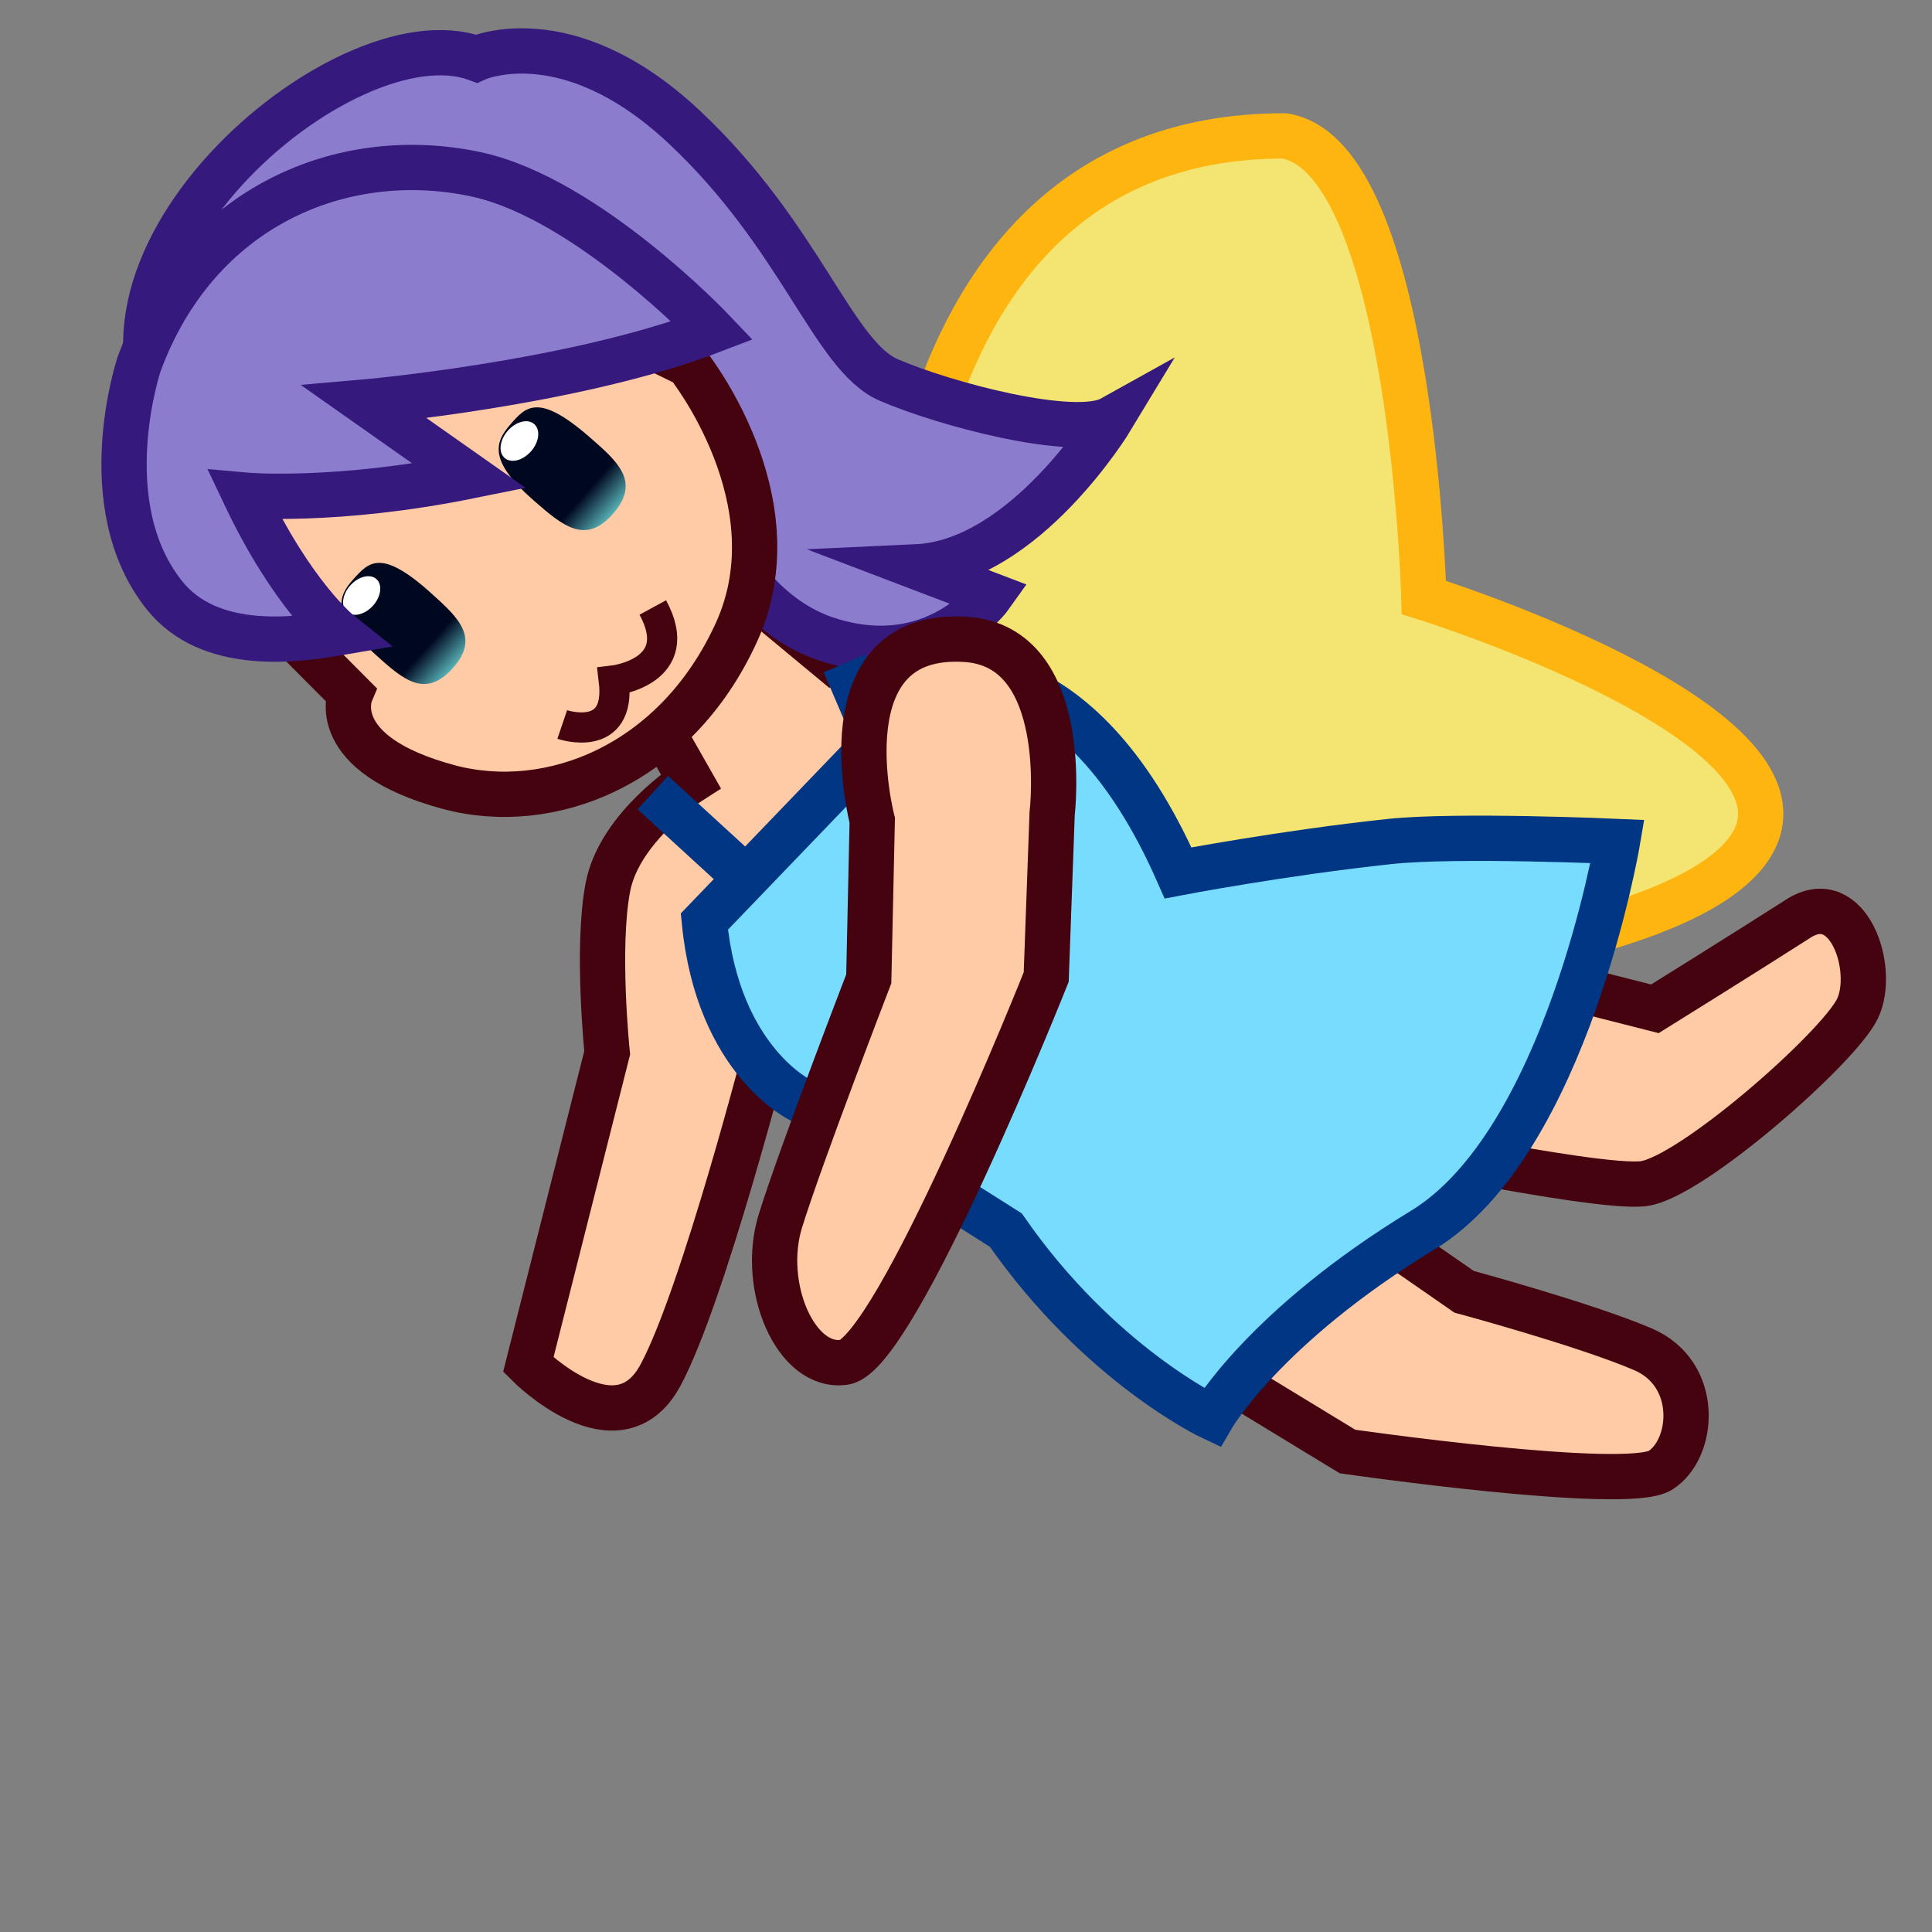 <?xml version="1.0" encoding="utf-8"?>
<!-- Generator: Adobe Illustrator 15.0.2, SVG Export Plug-In . SVG Version: 6.00 Build 0)  -->
<!DOCTYPE svg PUBLIC "-//W3C//DTD SVG 1.1//EN" "http://www.w3.org/Graphics/SVG/1.1/DTD/svg11.dtd">
<svg version="1.1" id="_x31_0_3_" xmlns="http://www.w3.org/2000/svg" xmlns:xlink="http://www.w3.org/1999/xlink" x="0px" y="0px"
	 width="64px" height="64px" viewBox="0 0 64 64" enable-background="new 0 0 64 64" xml:space="preserve">
<rect x="0" y="0" width="64" height="64" fill="#808080" stroke="none"/>
<ellipse display="none" fill="#FFC44D" cx="40.332" cy="14.294" rx="2.862" ry="3.501"/>
<path display="none" fill="#FFC44D" d="M43.414,19.472c1.1,0.091,1.892,1.146,1.771,2.356c-0.121,1.212-1.11,2.119-2.21,2.029
	c-1.099-0.091-1.891-1.145-1.771-2.356C41.326,20.29,42.314,19.382,43.414,19.472z"/>
<g display="none" opacity="0.56">
	<g display="inline">
		<g>
			<g>
				<path fill="#036EB5" d="M23.975,23.863c0.621-1.101,1.082-2.224,1.263-3.48c0.076-0.526-0.124-1.044-0.684-1.198
					c-0.464-0.127-1.123,0.157-1.198,0.684c-0.159,1.104-0.524,2.051-1.07,3.02C21.667,23.984,23.356,24.96,23.975,23.863
					L23.975,23.863z"/>
			</g>
		</g>
		<g>
			<g>
				<path fill="#036EB5" d="M10.806,5.512c0.89-0.529,1.812-0.9,2.827-1.111c1.233-0.257,0.721-2.14-0.505-1.885
					c-1.171,0.244-2.283,0.703-3.31,1.313C8.738,4.471,9.722,6.156,10.806,5.512L10.806,5.512z"/>
			</g>
		</g>
		<g>
			<g>
				<path fill="#036EB5" d="M26.869,23.554c-1.231,2.353-1.43,5.052-1.714,7.648c-0.137,1.252,1.816,1.25,1.951,0.014
					c0.246-2.243,0.388-4.651,1.453-6.686C29.14,23.417,27.453,22.438,26.869,23.554L26.869,23.554z"/>
			</g>
		</g>
		<g>
			<g>
				<path fill="#036EB5" d="M21.623,42.316c0.024,0.003,0.048,0.007,0.073,0.01c-0.228-0.229-0.457-0.459-0.685-0.688
					c0.003,0.024,0.007,0.049,0.01,0.074c0.075,0.527,0.728,0.814,1.195,0.689c0.561-0.15,0.765-0.669,0.69-1.195
					c-0.004-0.024-0.007-0.049-0.011-0.073c-0.042-0.298-0.385-0.646-0.685-0.688c-0.024-0.003-0.049-0.007-0.073-0.011
					c-0.526-0.075-1.044,0.124-1.198,0.684C20.812,41.582,21.096,42.24,21.623,42.316L21.623,42.316z"/>
			</g>
		</g>
		<g>
			<g>
				<path fill="#036EB5" d="M19.939,41.785c-0.284,1.006,0.001,1.983,0.871,2.588c0.708,0.491,1.635,0.637,2.479,0.646
					c1.26,0.013,1.27-1.938,0.014-1.951c-0.101-0.001-0.201-0.004-0.302-0.009c-0.048-0.003-0.358-0.039-0.281-0.026
					c-0.107-0.018-0.213-0.043-0.319-0.068c-0.044-0.011-0.356-0.116-0.27-0.079c-0.093-0.04-0.18-0.093-0.266-0.146
					c0.154,0.095-0.177-0.219-0.054-0.045c-0.056-0.104-0.063-0.107-0.021-0.014c-0.025-0.113-0.033-0.126-0.021-0.037
					c-0.012-0.123,0.007-0.188,0.051-0.343C22.164,41.087,20.281,40.576,19.939,41.785L19.939,41.785z"/>
			</g>
		</g>
		<g>
			<g>
				<path fill="#036EB5" d="M25.99,43.646c0.428-0.435,0.824-0.898,1.25-1.334c0.879-0.898-0.505-2.273-1.387-1.373
					c-0.426,0.437-0.823,0.899-1.25,1.334C23.722,43.169,25.105,44.544,25.99,43.646L25.99,43.646z"/>
			</g>
		</g>
		<g>
			<g>
				<path fill="#036EB5" d="M25.407,43.646c1.258-1.507,2.37-3.118,3.413-4.78c0.67-1.067-1.022-2.039-1.689-0.975
					c-0.954,1.521-1.958,3.003-3.11,4.382C23.22,43.23,24.598,44.613,25.407,43.646L25.407,43.646z"/>
			</g>
		</g>
		<g>
			<g>
				<path fill="#036EB5" d="M29.623,24.483c2.126,0.675,2.621,3.544,2.449,5.469c-0.112,1.256,1.841,1.256,1.951,0.014
					c0.257-2.882-0.884-6.413-3.885-7.365C28.935,22.219,28.428,24.104,29.623,24.483L29.623,24.483z"/>
			</g>
		</g>
		<g>
			<g>
				<path fill="#036EB5" d="M16.422,42.29c0.123,1.464,0.758,3.048,2.367,3.36c0.522,0.101,1.05-0.143,1.198-0.684
					c0.133-0.483-0.162-1.098-0.684-1.199c-0.689-0.133-0.876-0.815-0.93-1.464c-0.044-0.529-0.401-0.979-0.969-0.982
					C16.91,41.318,16.378,41.76,16.422,42.29L16.422,42.29z"/>
			</g>
		</g>
		<g>
			<g>
				<path fill="#036EB5" d="M29.872,21.786c0.188,0.339,0.25,0.712,0.315,1.092c0.09,0.525,0.717,0.818,1.195,0.69
					c0.549-0.147,0.779-0.671,0.69-1.195c-0.096-0.558-0.24-1.077-0.518-1.575C30.943,19.699,29.26,20.686,29.872,21.786
					L29.872,21.786z"/>
			</g>
		</g>
		<g>
			<g>
				<path fill="#036EB5" d="M29.705,21.703c0.09,0.105,0.112,0.135,0.066,0.091c0.29,1.226,2.173,0.717,1.885-0.505
					c-0.05-0.21-0.137-0.404-0.268-0.575c-0.323-0.421-0.833-0.642-1.335-0.347C29.637,20.611,29.381,21.28,29.705,21.703
					L29.705,21.703z"/>
			</g>
		</g>
		<g>
			<g>
				<path fill="#036EB5" d="M19.976,26.97c0.47,0.228,0.75,0.66,0.878,1.158c0.315,1.218,2.199,0.712,1.885-0.505
					c-0.248-0.957-0.88-1.902-1.788-2.342C19.825,24.734,18.842,26.42,19.976,26.97L19.976,26.97z"/>
			</g>
		</g>
		<g>
			<g>
				<path fill="#036EB5" d="M46.118,31.082c1.062,0.543,2.17,0.98,3.337,1.235c1.228,0.268,1.745-1.614,0.516-1.882
					c-1.01-0.22-1.958-0.572-2.878-1.042C45.977,28.821,44.995,30.508,46.118,31.082L46.118,31.082z"/>
			</g>
		</g>
		<g>
			<g>
				<path fill="#036EB5" d="M46.319,31.182c1.865,0.572,3.753,0.341,5.646,0.052c1.242-0.19,0.724-2.072-0.506-1.885
					c-1.554,0.238-3.097,0.419-4.625-0.049C45.628,28.93,45.12,30.814,46.319,31.182L46.319,31.182z"/>
			</g>
		</g>
		<g>
			<g>
				<path fill="#036EB5" d="M45.148,43.463c2.538-2.641,4.286-5.867,6.493-8.767c0.761-0.999-0.938-1.962-1.689-0.975
					c-2.105,2.766-3.77,5.85-6.19,8.368C42.892,42.996,44.274,44.372,45.148,43.463L45.148,43.463z"/>
			</g>
		</g>
		<g>
			<g>
				<path fill="#036EB5" d="M35.354,44.212c1.308,3.717,6.442,5.551,9.993,6.127c1.231,0.199,1.756-1.682,0.516-1.883
					c-2.729-0.442-7.595-1.822-8.624-4.75C36.824,42.527,34.937,43.023,35.354,44.212L35.354,44.212z"/>
			</g>
		</g>
		<g>
			<g>
				<path fill="#036EB5" d="M41.943,41.068c1.144,1.223,2.39,2.345,3.866,3.151c1.103,0.603,2.081-1.085,0.975-1.689
					c-1.338-0.731-2.433-1.741-3.468-2.849C42.457,38.763,41.085,40.15,41.943,41.068L41.943,41.068z"/>
			</g>
		</g>
		<g>
			<g>
				<path fill="#036EB5" d="M44.276,43.236c0.848,0.678,1.691,1.358,2.5,2.082c0.934,0.835,2.313-0.545,1.373-1.387
					c-0.81-0.724-1.652-1.405-2.5-2.082c-0.415-0.331-0.977-0.401-1.38,0.007C43.926,42.205,43.86,42.904,44.276,43.236
					L44.276,43.236z"/>
			</g>
		</g>
		<g>
			<g>
				<path fill="#036EB5" d="M45.206,39.769c3.578-0.063,7.089-0.854,10.667-0.918c1.258-0.022,1.271-1.974,0.014-1.951
					c-3.578,0.063-7.088,0.855-10.667,0.918C43.962,37.839,43.948,39.79,45.206,39.769L45.206,39.769z"/>
			</g>
		</g>
		<g>
			<g>
				<path fill="#036EB5" d="M50.633,32.984c1.484-0.205,3.197-0.002,4.427,0.902c1.013,0.746,1.978-0.952,0.975-1.689
					c-1.654-1.218-3.938-1.369-5.907-1.098C48.884,31.271,49.403,33.153,50.633,32.984L50.633,32.984z"/>
			</g>
		</g>
		<g>
			<g>
				<path fill="#036EB5" d="M20.868,60.864c-3.636-2.756-6.01-7.841-4.875-12.392c1.837-7.367,10.121-4.909,13.183-0.153
					c3.267,5.073-2.206,11.373-7.426,11.49c-5.724,0.128-6.085-6.746-4.436-10.561c0.903-2.089,2.583-3.763,4.757-4.448
					c3.364-1.062,5.89,2.599,6.849,5.207c1.984,5.398-2.338,12.053-8.413,9.436c-3.945-1.699-4.908-9.092-4.275-12.675
					c1.101-6.23,8.229-5.545,11.879-2.366c0.943,0.821,2.324-0.558,1.372-1.387c-4.392-3.825-12.79-4.713-14.854,2.293
					c-1.552,5.266,0.359,15.754,7.133,16.561c7.835,0.932,11.067-6.859,8.688-13.333c-2.298-6.251-10.051-7.776-13.817-1.971
					c-3.309,5.1-3.329,12.698,3.29,14.927c5.897,1.984,13.13-4.951,12.06-10.868c-1.115-6.163-9.242-12.257-14.875-7.13
					c-5.408,4.923-3.688,14.151,1.909,18.395c0.292,0.222,0.585,0.443,0.877,0.665C20.894,63.313,21.857,61.614,20.868,60.864
					L20.868,60.864z"/>
			</g>
		</g>
		<g>
			<g>
				<path fill="#036EB5" d="M21.314,29.943c0.842,0.655,1.785,0.864,2.786,0.421c0.914-0.404,1.554-1.25,1.841-2.191
					c0.369-1.207-1.516-1.715-1.882-0.515c-0.145,0.474-0.798,1.345-1.373,0.897c-0.418-0.326-0.973-0.405-1.379,0.007
					C20.966,28.909,20.893,29.616,21.314,29.943L21.314,29.943z"/>
			</g>
		</g>
		<g>
			<g>
				<path fill="#036EB5" d="M26.941,25.674c0.249-1.104,0.207-2.211,0.201-3.333c-0.006-1.259-1.958-1.271-1.951-0.014
					c0.005,0.945,0.078,1.904-0.132,2.833C24.783,26.385,26.664,26.901,26.941,25.674L26.941,25.674z"/>
			</g>
		</g>
		<g>
			<g>
				<path fill="#036EB5" d="M38.478,47.349c1.018-0.813,2.099-1.54,3.184-2.257c1.044-0.69,0.064-2.379-0.988-1.684
					c-1.228,0.812-2.432,1.649-3.582,2.567c-0.416,0.332-0.338,1.04,0.007,1.38C37.509,47.761,38.063,47.68,38.478,47.349
					L38.478,47.349z"/>
			</g>
		</g>
		<g>
			<g>
				<path fill="#036EB5" d="M46.026,40.937c3.242-3.373,6.051-7.112,9.084-10.667c0.811-0.95-0.567-2.332-1.387-1.372
					c-3.033,3.554-5.842,7.294-9.084,10.666C43.77,40.47,45.152,41.846,46.026,40.937L46.026,40.937z"/>
			</g>
		</g>
		<g>
			<g>
				<path fill="#036EB5" d="M46.91,31.476c1.661,0.029,3.271,0.359,4.926,0.05c1.237-0.231,0.723-2.114-0.506-1.885
					c-1.45,0.271-2.946-0.091-4.406-0.117C45.663,29.502,45.654,31.454,46.91,31.476L46.91,31.476z"/>
			</g>
		</g>
		<g>
			<g>
				<path fill="#036EB5" d="M44.492,50.774c2.233,0.646,4.359,0.647,6.594,0.001c1.206-0.35,0.704-2.235-0.506-1.885
					c-1.921,0.557-3.65,0.558-5.572,0.001C43.796,48.541,43.286,50.425,44.492,50.774L44.492,50.774z"/>
			</g>
		</g>
		<g>
			<g>
				<path fill="#036EB5" d="M49.575,47.274c1.336,0.466,3.044,0.417,4.071,1.502c0.866,0.913,2.238-0.474,1.373-1.387
					c-1.324-1.397-3.224-1.402-4.929-1.998C48.899,44.977,48.396,46.862,49.575,47.274L49.575,47.274z"/>
			</g>
		</g>
		<g>
			<g>
				<path fill="#036EB5" d="M51.326,51.143c1.505,0.164,2.519-1.416,3.102-2.572c0.564-1.119-1.121-2.101-1.689-0.975
					c-0.185,0.364-0.378,0.744-0.629,1.068c-0.12,0.154-0.309,0.362-0.432,0.448c-0.005,0.004-0.299,0.132-0.164,0.089
					c0.121-0.039-0.143-0.007-0.174-0.01c-0.529-0.058-0.979,0.478-0.982,0.969C50.354,50.732,50.798,51.085,51.326,51.143
					L51.326,51.143z"/>
			</g>
		</g>
		<g>
			<g>
				<path fill="#036EB5" d="M15.654,55.405c-2.017-1.212-1.124-4.905-0.63-6.73c0.329-1.217-1.554-1.729-1.882-0.516
					c-0.761,2.816-1.431,7.152,1.536,8.936C15.759,57.743,16.732,56.053,15.654,55.405L15.654,55.405z"/>
			</g>
		</g>
		<g>
			<g>
				<path fill="#036EB5" d="M14.589,44.825c-2.33,1.765-2.313,4.989-2.084,7.664c0.299,3.506,2.379,6.321,5.654,7.535
					c1.183,0.438,1.684-1.449,0.515-1.883c-2.397-0.888-3.579-2.754-4.137-5.163c-0.402-1.735-0.537-5.276,1.041-6.47
					C16.566,45.76,15.593,44.065,14.589,44.825L14.589,44.825z"/>
			</g>
		</g>
		<g>
			<g>
				<path fill="#036EB5" d="M28.493,23.726c0.821,0,1.641-0.009,2.353,0.453c1.058,0.686,2.028-1.007,0.976-1.689
					c-0.993-0.644-2.165-0.713-3.314-0.714C27.247,21.773,27.236,23.725,28.493,23.726L28.493,23.726z"/>
			</g>
		</g>
		<g>
			<g>
				<path fill="#036EB5" d="M25.524,28.577c0.661,5.286-0.342,10.574,1.884,15.584c0.51,1.146,2.188,0.15,1.683-0.988
					c-2.047-4.607-1.007-9.719-1.616-14.583C27.321,27.359,25.369,27.333,25.524,28.577L25.524,28.577z"/>
			</g>
		</g>
		<g>
			<g>
				<path fill="#036EB5" d="M31.358,27.577c0.061,4.978,0.826,9.979-0.132,14.916c-0.239,1.229,1.642,1.75,1.882,0.516
					c0.994-5.121,0.265-10.252,0.202-15.417C33.294,26.332,31.342,26.319,31.358,27.577L31.358,27.577z"/>
			</g>
		</g>
		<g>
			<g>
				<path fill="#036EB5" d="M30.417,44.41c-0.94-0.068-1.761-0.617-2.481-1.187c-0.391,0.513-0.782,1.025-1.174,1.538
					c0.977,0.686,2.042,1.102,3.231,1.214c1.255,0.118,1.255-1.834,0.014-1.951c-0.847-0.08-1.583-0.471-2.269-0.952
					c-0.902-0.634-2.042,0.852-1.174,1.538c1.151,0.91,2.343,1.642,3.84,1.751C31.662,46.453,31.664,44.501,30.417,44.41
					L30.417,44.41z"/>
			</g>
		</g>
		<g>
			<g>
				<path fill="#036EB5" d="M21.109,26.581c-0.009-0.032-0.019-0.063-0.027-0.096c-0.628,0.168-1.256,0.336-1.884,0.505
					c0.264,0.715,0.474,1.512,0.61,2.262c0.095,0.524,0.713,0.819,1.195,0.69c0.545-0.146,0.785-0.672,0.69-1.195
					c-0.136-0.75-0.346-1.547-0.61-2.262c-0.429-1.164-2.178-0.737-1.884,0.505c0.008,0.032,0.018,0.064,0.026,0.096
					C19.568,28.295,21.453,27.792,21.109,26.581L21.109,26.581z"/>
			</g>
		</g>
		<g>
			<g>
				<path fill="#036EB5" d="M19.326,27.39c0.586,3.148,1.644,6.14,2.815,9.113c0.456,1.156,2.346,0.664,1.885-0.506
					c-1.172-2.972-2.23-5.964-2.815-9.112C20.98,25.647,19.097,26.162,19.326,27.39L19.326,27.39z"/>
			</g>
		</g>
		<g>
			<g>
				<path fill="#036EB5" d="M22.647,37.776c0.915,0.95,2.113,1.294,3.281,1.818c0.485,0.218,1.046,0.139,1.333-0.357
					c0.246-0.425,0.129-1.114-0.357-1.332c-0.988-0.443-2.113-0.715-2.885-1.516C23.147,35.483,21.774,36.87,22.647,37.776
					L22.647,37.776z"/>
			</g>
		</g>
		<g>
			<g>
				<path fill="#036EB5" d="M19.393,28.576c-0.75,1.83-0.641,4.032-0.852,5.976c-0.301,2.764-0.354,5.514-0.016,8.274
					c0.151,1.232,2.104,1.258,1.951,0.014c-0.297-2.425-0.27-4.807-0.082-7.239c0.156-2.026,0.109-4.625,0.881-6.51
					C21.751,27.926,19.863,27.428,19.393,28.576L19.393,28.576z"/>
			</g>
		</g>
		<g>
			<g>
				<path fill="#036EB5" d="M24.239,37.93c-0.333,0.767-0.584,1.566-0.917,2.333c-0.211,0.487-0.143,1.044,0.357,1.332
					c0.421,0.243,1.121,0.132,1.333-0.357c0.333-0.767,0.584-1.566,0.917-2.333c0.211-0.487,0.143-1.044-0.357-1.332
					C25.15,37.329,24.451,37.44,24.239,37.93L24.239,37.93z"/>
			</g>
		</g>
		<g>
			<g>
				<path fill="#036EB5" d="M32.075,44.161c1.49,1.935,3.48,2.623,5.75,3.28c1.212,0.35,1.722-1.533,0.516-1.883
					c-1.691-0.488-3.454-0.92-4.583-2.386C33.002,42.191,31.308,43.164,32.075,44.161L32.075,44.161z"/>
			</g>
		</g>
		<g>
			<g>
				<path fill="#036EB5" d="M40.61,46.187c1.012-0.848,1.98-1.741,2.833-2.75c0.806-0.954-0.572-2.336-1.387-1.373
					c-0.854,1.01-1.821,1.903-2.833,2.75c-0.408,0.342-0.344,1.033,0.007,1.38C39.635,46.593,40.203,46.527,40.61,46.187
					L40.61,46.187z"/>
			</g>
		</g>
		<g>
			<g>
				<path fill="#036EB5" d="M21.429,28.595c1.142,0.818,2.513,0.033,3.405-0.764c0.607-0.542,1.896-1.977,0.936-2.774
					c-0.959-0.797-2.342,0.581-1.372,1.387c-0.042-0.053-0.083-0.106-0.125-0.16c-0.044-0.167-0.089-0.334-0.134-0.501
					c0.009,0.091,0.138-0.381,0.042-0.192c-0.053,0.103-0.121,0.199-0.188,0.293c-0.053,0.075-0.376,0.417-0.545,0.576
					c-0.214,0.2-0.455,0.354-0.716,0.485c0.113-0.057-0.322,0.06-0.133,0.042c-0.119-0.004-0.137-0.001-0.052,0.008
					c0.12,0.023-0.111-0.066-0.142-0.088c-0.433-0.31-1.086-0.069-1.333,0.357C20.787,27.756,20.997,28.285,21.429,28.595
					L21.429,28.595z"/>
			</g>
		</g>
		<g>
			<g>
				<path fill="#036EB5" d="M22.059,29.909c-0.467,1.924,0.333,4.332,1.1,6.085c0.415,0.948,1.772,0.388,1.817-0.487
					c0.097-1.891,0.342-3.744,0.799-5.583c-0.639-0.088-1.278-0.176-1.917-0.264c0.052,2.463-0.268,4.914,0.283,7.343
					c0.237,1.043,1.547,0.823,1.883,0.005c0.906-2.206-0.473-4.582-0.382-6.834c-0.639,0.082-1.278,0.164-1.918,0.246
					c0.239,1.542,0.38,3.085,0.833,4.584c0.364,1.201,2.249,0.7,1.885-0.506c-0.454-1.499-0.595-3.042-0.833-4.583
					c-0.175-1.128-1.875-0.808-1.918,0.246c-0.082,2.034,1.247,4.395,0.452,6.333c0.627,0.002,1.255,0.004,1.883,0.005
					c-0.509-2.242-0.168-4.547-0.217-6.824c-0.023-1.088-1.644-1.362-1.917-0.264c-0.496,1.999-0.763,4.027-0.868,6.084
					c0.605-0.162,1.211-0.325,1.817-0.487c-0.54-1.234-1.228-3.231-0.9-4.582C24.238,29.201,22.355,28.686,22.059,29.909
					L22.059,29.909z"/>
			</g>
		</g>
		<g>
			<g>
				<path fill="#036EB5" d="M41.747,32.696c1.755,1.37,3.671,2.491,5.516,3.731c0.813,0.547,1.844-0.535,1.329-1.339
					c-0.748-1.167-1.522-2.236-2.688-3.017c-1.047-0.702-2.015,0.992-0.975,1.689c0.869,0.583,1.424,1.45,1.979,2.316
					c0.443-0.446,0.887-0.893,1.329-1.339c-1.703-1.146-3.497-2.164-5.117-3.429C42.142,30.545,40.755,31.921,41.747,32.696
					L41.747,32.696z"/>
			</g>
		</g>
		<g>
			<g>
				<path fill="#036EB5" d="M43.099,32.835c1.021,0.073,2.038,0.183,3.062,0.224c0.895,0.035,1.251-1.069,0.693-1.669
					c-0.285-0.307-0.569-0.604-0.901-0.861c-0.42-0.325-0.972-0.406-1.38,0.007c-0.34,0.344-0.414,1.054,0.007,1.379
					c0.332,0.257,0.616,0.554,0.901,0.861c0.231-0.556,0.463-1.113,0.693-1.669c-1.022-0.041-2.04-0.151-3.062-0.224
					C41.854,30.794,41.852,32.747,43.099,32.835L43.099,32.835z"/>
			</g>
		</g>
		<g>
			<g>
				<path fill="#036EB5" d="M43.015,32.698c1.554,0.876,3.062,1.773,4.299,3.078c0.392-0.513,0.783-1.025,1.174-1.538
					c-1.896-1.358-3.958-2.406-6.228-2.972c-1.222-0.305-1.736,1.578-0.516,1.882c2.119,0.528,4,1.513,5.769,2.779
					c0.932,0.668,1.907-0.765,1.174-1.538c-1.348-1.421-3.003-2.426-4.697-3.381C42.894,30.391,41.917,32.08,43.015,32.698
					L43.015,32.698z"/>
			</g>
		</g>
		<g>
			<g>
				<path fill="#036EB5" d="M40.979,33.787c0.888,0.998,2.011,1.64,3.347,1.771c0.761,0.075,1.198-0.873,0.849-1.47
					c-0.538-0.916-1.209-1.745-1.977-2.478c-0.908-0.867-2.285,0.516-1.373,1.387c0.653,0.624,1.209,1.299,1.666,2.08
					c0.283-0.49,0.566-0.979,0.849-1.47c-0.816-0.081-1.463-0.617-1.987-1.207C41.516,31.46,40.146,32.85,40.979,33.787
					L40.979,33.787z"/>
			</g>
		</g>
		<g>
			<g>
				<path fill="#036EB5" d="M35.495,23.511c-1.686-1.279-3.266-2.764-5.404-3.202c-0.684-0.14-1.437,0.445-1.2,1.193
					c1.2,3.778,5.402,5.553,8.177,7.988c0.941,0.825,2.321-0.555,1.373-1.387c-2.411-2.115-6.633-3.854-7.666-7.106
					c-0.4,0.398-0.8,0.795-1.2,1.193c1.948,0.399,3.406,1.844,4.944,3.01C35.521,25.96,36.484,24.261,35.495,23.511L35.495,23.511z"
					/>
			</g>
		</g>
		<g>
			<g>
				<path fill="#036EB5" d="M41.832,32.464c0.775,2.928,0.103,5.889,0.109,8.862c0.003,1.283,1.821,1.239,1.951,0.014
					c0.303-2.846-1.019-5.935,0.369-8.602c-0.563,0.002-1.124,0.004-1.687,0.006c1.919,2.555,0.444,5.956,0.199,8.832
					c-0.103,1.198,1.533,1.199,1.917,0.265c0.977-2.385,0.667-5.33,2.335-7.404c-0.545-0.145-1.09-0.289-1.636-0.434
					c0.287,2.068-0.87,3.956-1.582,5.822c-0.412,1.082,1.214,1.633,1.786,0.745c1.621-2.515,3.571-4.618,6.316-5.896
					c0.749-0.349,0.567-1.636-0.236-1.783c-2.187-0.401-4.096-1.286-5.956-2.486c-1.059-0.684-2.029,1.009-0.975,1.689
					c1.993,1.287,4.071,2.249,6.415,2.679c-0.078-0.595-0.157-1.188-0.236-1.783c-3.036,1.414-5.228,3.827-7.018,6.604
					c0.596,0.248,1.19,0.496,1.786,0.745c0.882-2.314,1.936-4.307,1.584-6.844c-0.099-0.707-1.199-0.977-1.636-0.434
					c-1.967,2.446-1.689,5.476-2.831,8.262c0.64,0.089,1.278,0.177,1.917,0.265c0.281-3.294,1.745-6.887-0.467-9.834
					c-0.411-0.546-1.314-0.708-1.687,0.006c-1.617,3.108-0.281,6.274-0.631,9.564c0.65,0.005,1.301,0.009,1.951,0.014
					c-0.007-3.165,0.648-6.264-0.176-9.381C43.395,30.743,41.511,31.248,41.832,32.464L41.832,32.464z"/>
			</g>
		</g>
		<g>
			<g>
				<path fill="#036EB5" d="M39.611,33.421c0.052,3.525-0.912,7.527,1.38,10.573c0.531,0.705,1.453,0.582,1.783-0.236
					c1.521-3.777-0.036-7.647,0.314-11.547c0.113-1.256-1.84-1.256-1.951-0.014c-0.334,3.711,1.198,7.461-0.246,11.045
					c0.595-0.078,1.188-0.157,1.783-0.236c-2.039-2.707-1.066-6.427-1.112-9.571C41.544,32.176,39.593,32.164,39.611,33.421
					L39.611,33.421z"/>
			</g>
		</g>
		<g>
			<g>
				<path fill="#036EB5" d="M38.139,31.794c0.157,4.249-0.569,8.515,1.437,12.45c0.327,0.642,1.361,0.628,1.687-0.007
					c1.833-3.578,0.208-7.246-0.085-10.978c-0.098-1.247-2.05-1.267-1.951-0.014c0.254,3.235,1.928,6.93,0.347,10.017
					c0.563-0.003,1.124-0.005,1.687-0.007c-1.809-3.548-1.027-7.622-1.169-11.448C40.043,30.552,38.092,30.537,38.139,31.794
					L38.139,31.794z"/>
			</g>
		</g>
		<g>
			<g>
				<path fill="#036EB5" d="M36.661,28.986c0.257,5.206-1.338,11.563,1.997,16.091c0.512,0.694,1.481,0.598,1.783-0.236
					c1.677-4.637-1.073-9.438-1.044-14.124c0.008-1.26-1.943-1.271-1.951-0.014c-0.027,4.475,2.693,9.253,1.112,13.622
					c0.595-0.078,1.188-0.157,1.783-0.236C37.266,39.914,38.851,33.827,38.612,29C38.551,27.747,36.6,27.729,36.661,28.986
					L36.661,28.986z"/>
			</g>
		</g>
		<g>
			<g>
				<path fill="#036EB5" d="M34.946,25.524c0.652,6.83-0.979,13.752,2.212,20.137c0.375,0.749,1.605,0.565,1.783-0.236
					c0.482-2.188,0.121-4.095-0.37-6.253c-0.813-3.568-0.691-7.267-0.205-10.865c0.168-1.246-1.785-1.241-1.951-0.014
					c-0.39,2.888-0.444,5.691-0.177,8.593c0.249,2.706,1.426,5.286,0.82,8.023c0.595-0.078,1.188-0.157,1.783-0.236
					c-2.989-5.979-1.333-12.738-1.944-19.135C36.779,24.296,34.827,24.274,34.946,25.524L34.946,25.524z"/>
			</g>
		</g>
		<g>
			<g>
				<path fill="#036EB5" d="M30.314,23.027c4.583,5.778,3.054,13.666,4.494,20.476c0.226,1.066,2.019,0.854,1.918-0.246
					c-0.54-5.925-2.215-11.684-2.083-17.667c-0.65-0.004-1.301-0.009-1.951-0.014c0.385,6.307,1.372,12.453,3.199,18.509
					c0.326,1.079,1.842,0.845,1.918-0.246c0.072-1.026,0.606-3.583-0.703-4.224c-0.385-0.188-0.873-0.18-1.182,0.159
					c-1.122,1.232-0.613,3.238,0.067,4.552c0.468,0.899,1.772,0.427,1.817-0.487c0.301-6.154-2.679-11.956-1.22-18.095
					c0.29-1.224-1.592-1.739-1.883-0.515c-1.52,6.395,1.464,12.215,1.151,18.596c0.605-0.162,1.211-0.325,1.817-0.487
					c-0.402-0.679-0.527-1.39-0.376-2.135c-0.447,0.093-0.895,0.186-1.342,0.279c0.019,0.782-0.015,1.563-0.1,2.343
					c0.64-0.082,1.278-0.164,1.918-0.246c-1.776-5.888-2.759-11.851-3.133-17.99c-0.076-1.247-1.923-1.281-1.951-0.014
					c-0.132,5.999,1.542,11.727,2.083,17.667c0.64-0.082,1.278-0.164,1.918-0.246c-1.55-7.328-0.063-15.125-5.006-21.357
					C30.906,20.657,29.541,22.052,30.314,23.027L30.314,23.027z"/>
			</g>
		</g>
		<g>
			<g>
				<path fill="#036EB5" d="M34.785,45.238c0.104-1.53,0.17-3.059,0.489-4.563c-0.595,0.078-1.188,0.157-1.783,0.236
					c0.878,1.489,0.685,3.211,0.468,4.855c-0.165,1.247,1.789,1.242,1.951,0.014c0.267-2.019,0.332-4.046-0.735-5.857
					c-0.411-0.696-1.604-0.61-1.783,0.236c-0.354,1.671-0.443,3.366-0.558,5.065C32.749,46.483,34.701,46.486,34.785,45.238
					L34.785,45.238z"/>
			</g>
		</g>
		<g>
			<g>
				<path fill="#036EB5" d="M35.298,45.825c-0.201-3.009-0.812-6.011-0.023-8.984c-0.64-0.089-1.278-0.177-1.917-0.265
					c0.054,2.897-0.874,5.689-0.836,8.589c0.016,1.259,1.968,1.271,1.951,0.014c-0.038-2.897,0.89-5.688,0.836-8.589
					c-0.021-1.097-1.629-1.352-1.917-0.265c-0.836,3.157-0.259,6.289-0.045,9.486C33.431,47.061,35.382,47.08,35.298,45.825
					L35.298,45.825z"/>
			</g>
		</g>
		<g>
			<g>
				<path fill="#036EB5" d="M35.942,41.247c-0.26-0.768-0.45-1.533-0.583-2.333c-0.628,0.169-1.257,0.337-1.885,0.506
					c0.452,2.038,0.286,4.1,0,6.149c-0.171,1.23,1.709,1.758,1.883,0.516c0.335-2.408,0.532-4.775,0.002-7.171
					c-0.276-1.245-2.086-0.712-1.885,0.506c0.133,0.799,0.324,1.564,0.583,2.333C34.458,42.938,36.345,42.44,35.942,41.247
					L35.942,41.247z"/>
			</g>
		</g>
		<g>
			<g>
				<path fill="#036EB5" d="M32.423,20.024c-0.194,0-0.389,0-0.583,0c-0.951,0-1.377,1.355-0.495,1.82
					c3.497,1.842,4.879,7.16,6.313,10.483c0.497,1.151,2.176,0.153,1.684-0.988c-1.609-3.727-3.124-9.132-7.021-11.184
					c-0.165,0.607-0.33,1.213-0.495,1.82c0.194,0,0.389,0,0.583,0C33.669,21.976,33.681,20.024,32.423,20.024L32.423,20.024z"/>
			</g>
		</g>
		<g>
			<g>
				<path fill="#036EB5" d="M31.48,21.693c2.011,2.129,3.781,4.427,5.402,6.865c1.006,1.512,1.618,3.651,3.085,4.815
					c0.666,0.528,1.599,0.205,1.662-0.687c0.004-0.06,0.009-0.119,0.013-0.179c0.09-1.258-1.862-1.261-1.951-0.014
					c-0.004,0.06-0.009,0.119-0.013,0.179c0.554-0.229,1.107-0.458,1.661-0.687c-1.598-1.268-2.538-4.09-3.69-5.772
					c-1.437-2.094-3.055-4.062-4.797-5.907C31.989,19.392,30.617,20.779,31.48,21.693L31.48,21.693z"/>
			</g>
		</g>
		<g>
			<g>
				<path fill="#036EB5" d="M35.063,28.943c1.115,1.148,3.203,1.102,4.688,1.208c2.918,0.209,5.807,0.938,8.742,0.658
					c1.041-0.1,1.41-1.639,0.265-1.917c-1.316-0.319-2.363-0.143-3.678,0.165c-2.4,0.563-4.781,0.792-7.24,0.883
					c-1.055,0.04-1.401,1.738-0.265,1.917c2.853,0.449,5.691,0.896,8.585,0.952c1.176,0.022,1.245-1.536,0.265-1.917
					c-1.754-0.68-3.647-0.736-5.454-1.23c-1.418-0.388-2.565-0.977-4.057-0.688c-0.725,0.141-0.951,1.154-0.434,1.636
					c1.547,1.44,3.657,1.711,5.68,1.949c1.25,0.147,1.248-1.806,0.014-1.951c-1.462-0.172-3.193-0.334-4.32-1.385
					c-0.145,0.545-0.289,1.09-0.434,1.636c1.312-0.254,2.972,0.692,4.243,0.988c1.434,0.334,2.857,0.389,4.246,0.927
					c0.089-0.639,0.177-1.278,0.265-1.917c-2.724-0.052-5.396-0.459-8.083-0.882c-0.089,0.639-0.177,1.278-0.265,1.917
					c1.578-0.059,3.142-0.16,4.709-0.355c1.79-0.224,3.904-1.199,5.707-0.762c0.089-0.639,0.177-1.278,0.265-1.917
					c-2.556,0.244-5.054-0.285-7.583-0.583c-1.216-0.144-3.573,0.224-4.487-0.718C35.56,26.654,34.187,28.04,35.063,28.943
					L35.063,28.943z"/>
			</g>
		</g>
		<g>
			<g>
				<path fill="#036EB5" d="M27.994,44.509c2.714-1.828,4.32-4.619,5.684-7.521c0.54-1.146-0.958-1.997-1.689-0.975
					c-1.845,2.578-3.607,5.288-4.096,8.479c-0.129,0.844,0.622,1.518,1.435,1.1c1.918-0.987,2.54-3.081,3.517-4.854
					c-0.595-0.248-1.19-0.496-1.786-0.745c-0.44,1.089-3.587,5.745-1.067,6.273c1.228,0.257,1.747-1.624,0.515-1.883
					c0.301,0.718,0.477,0.843,0.526,0.374c0.054-0.186,0.115-0.367,0.186-0.547c0.172-0.473,0.406-0.928,0.624-1.381
					c0.371-0.771,0.777-1.526,1.098-2.321c0.421-1.043-1.261-1.696-1.786-0.745c-0.785,1.423-1.278,3.355-2.816,4.146
					c0.479,0.367,0.957,0.733,1.435,1.1c0.466-3.04,2.149-5.567,3.903-8.021c-0.563-0.325-1.126-0.649-1.689-0.975
					c-1.205,2.563-2.572,5.189-4.983,6.813C25.969,43.523,26.947,45.213,27.994,44.509L27.994,44.509z"/>
			</g>
		</g>
		<g>
			<g>
				<path fill="#036EB5" d="M57.166,35.019c0.535-0.224,2.951-1.486,3.409-0.857c0.733,1.005,2.426,0.03,1.684-0.988
					c-1.388-1.901-3.861-0.763-5.599-0.039C55.518,33.611,56.007,35.501,57.166,35.019L57.166,35.019z"/>
			</g>
		</g>
		<g>
			<g>
				<path fill="#036EB5" d="M58.339,36.491c-0.126,0.087-0.251,0.172-0.354,0.286c-0.294,0.324-0.379,0.791-0.147,1.18
					c0.023,0.04,0.047,0.08,0.07,0.12c0.201,0.339,0.697,0.608,1.095,0.448c1.674-0.679,2.635-2.346,3.592-3.788
					c0.696-1.05-0.997-2.019-1.689-0.975c-0.353,0.53-0.699,1.064-1.077,1.578c-0.327,0.445-0.798,1.084-1.331,1.3
					c0.365,0.149,0.729,0.299,1.095,0.448c-0.024-0.04-0.048-0.08-0.071-0.12c-0.05,0.394-0.099,0.787-0.148,1.181
					c-0.015,0.008-0.03,0.017-0.045,0.025C60.358,37.47,59.381,35.78,58.339,36.491L58.339,36.491z"/>
			</g>
		</g>
		<g>
			<g>
				<path fill="#036EB5" d="M54.993,39.643c0.647,0.074,1.305-0.007,1.927-0.2c1.197-0.373,0.697-2.259-0.506-1.885
					c-0.477,0.148-0.91,0.19-1.407,0.134c-0.529-0.061-0.979,0.479-0.982,0.969C54.021,39.234,54.465,39.582,54.993,39.643
					L54.993,39.643z"/>
			</g>
		</g>
		<g>
			<g>
				<path fill="#036EB5" d="M56.604,32.307c-0.021-0.024-0.042-0.049-0.063-0.073c-0.145,0.545-0.289,1.091-0.434,1.636
					c0.021-0.004,0.042-0.007,0.063-0.011c0.525-0.087,0.816-0.719,0.689-1.194c-0.148-0.551-0.671-0.776-1.195-0.69
					c-0.021,0.004-0.042,0.007-0.063,0.011c-0.792,0.131-0.867,1.133-0.434,1.635c0.021,0.024,0.042,0.049,0.063,0.073
					c0.348,0.402,1.029,0.349,1.38-0.007C57.006,33.286,56.95,32.709,56.604,32.307L56.604,32.307z"/>
			</g>
		</g>
	</g>
	<g display="inline">
		<g>
			<path fill="#036EB5" d="M35.129,9.754c1.752-1.42,3.782-2.334,5.963-2.872c1.253-0.309,0.733-2.24-0.518-1.932
				c-2.541,0.626-4.834,1.748-6.867,3.396C32.707,9.158,34.137,10.559,35.129,9.754L35.129,9.754z"/>
		</g>
	</g>
	<g display="inline">
		<g>
			<path fill="#036EB5" d="M41.069,6.631c0.425,0.071,0.869,0.135,1.264,0.318c0.494,0.229,1.075,0.137,1.366-0.366
				c0.254-0.44,0.129-1.136-0.366-1.366c-0.565-0.262-1.124-0.413-1.736-0.516c-0.537-0.09-1.073,0.137-1.229,0.701
				C40.235,5.888,40.531,6.541,41.069,6.631L41.069,6.631z"/>
		</g>
	</g>
	<g display="inline">
		<g>
			<path fill="#036EB5" d="M42.25,7.116c3.23,2.208,3.395,7.273,3.417,10.793c0.008,1.291,2.009,1.303,2,0.015
				C47.64,13.55,47.19,8.077,43.25,5.384C42.184,4.655,41.191,6.393,42.25,7.116L42.25,7.116z"/>
		</g>
	</g>
	<g display="inline">
		<g>
			<path fill="#036EB5" d="M44.888,12.34c1.179,2.691,1.338,5.671,1.279,8.569c-0.026,1.292,1.975,1.301,2,0.015
				c0.067-3.292-0.221-6.554-1.555-9.597C46.097,10.149,44.375,11.171,44.888,12.34L44.888,12.34z"/>
		</g>
	</g>
	<g display="inline">
		<g>
			<path fill="#036EB5" d="M48.383,20.325c-0.004-0.027-0.009-0.054-0.013-0.082c-0.085,0.321-0.17,0.642-0.255,0.962
				c0.017-0.017,0.034-0.033,0.051-0.05c-0.15,0.088-0.302,0.175-0.452,0.263c-0.085-0.001-0.047-0.001,0.112-0.002
				c1.29-0.012,1.303-2.012,0.014-2c-0.89,0.008-1.542,0.462-1.389,1.426c0.086,0.54,0.739,0.837,1.225,0.707
				C48.243,21.397,48.469,20.863,48.383,20.325L48.383,20.325z"/>
		</g>
	</g>
	<g display="inline">
		<g>
			<path fill="#036EB5" d="M47.493,21.417c1.291,0,1.303-2,0.014-2C46.216,19.417,46.204,21.417,47.493,21.417L47.493,21.417z"/>
		</g>
	</g>
	<g display="inline">
		<g>
			<path fill="#036EB5" d="M47.493,21.417c0.194,0,0.389,0,0.583,0c1.291,0,1.303-2,0.014-2c-0.194,0-0.389,0-0.583,0
				C46.216,19.417,46.204,21.417,47.493,21.417L47.493,21.417z"/>
		</g>
	</g>
	<g display="inline">
		<g>
			<path fill="#036EB5" d="M47.66,20.833c0.414,0.056,0.826,0.173,1.137,0.461c0.943,0.874,2.355-0.542,1.406-1.422
				c-0.724-0.671-1.573-0.91-2.529-1.039c-0.541-0.073-1.004,0.5-1.007,0.993C46.663,20.424,47.12,20.761,47.66,20.833L47.66,20.833
				z"/>
		</g>
	</g>
	<g display="inline">
		<g>
			<path fill="#036EB5" d="M47.41,21.833c2.938-0.337,5.317,1.59,7.84,2.783c1.158,0.547,2.168-1.18,1-1.732
				c-2.836-1.341-5.519-3.43-8.826-3.05C46.157,19.979,46.132,21.98,47.41,21.833L47.41,21.833z"/>
		</g>
	</g>
	<g display="inline">
		<g>
			<path fill="#036EB5" d="M55.047,25.127c1.023,1.047,1.867,2.234,2.07,3.715c0.175,1.275,2.104,0.742,1.932-0.518
				c-0.247-1.804-1.351-3.347-2.596-4.619C55.552,22.784,54.144,24.205,55.047,25.127L55.047,25.127z"/>
		</g>
	</g>
	<g display="inline">
		<g>
			<path fill="#036EB5" d="M56.493,27.804c-0.18,0.075-0.312,0.196-0.454,0.326c-0.95,0.873,0.474,2.278,1.422,1.407
				c0.016-0.003,0.03-0.005,0.046-0.008c0.504-0.21,0.603-0.947,0.355-1.369C57.56,27.643,56.996,27.594,56.493,27.804
				L56.493,27.804z"/>
		</g>
	</g>
	<g display="inline">
		<g>
			<path fill="#036EB5" d="M51.743,31.333c1.872-0.141,4.045-0.61,5.597-1.721c1.038-0.744,0.037-2.478-1.014-1.726
				c-1.262,0.904-3.039,1.331-4.569,1.446C50.479,29.43,50.458,31.431,51.743,31.333L51.743,31.333z"/>
		</g>
	</g>
	<g display="inline">
		<g>
			<path fill="#036EB5" d="M21.012,25.256c0.294,0.534,0.735,1.021,1.159,1.455c0.901,0.923,2.309-0.498,1.407-1.422
				c-0.31-0.317-0.626-0.655-0.841-1.045C22.116,23.114,20.39,24.126,21.012,25.256L21.012,25.256z"/>
		</g>
	</g>
	<g display="inline">
		<g>
			<path fill="#036EB5" d="M28.125,23.007c0-0.292,0-0.583,0-0.875c0-1.292-2-1.303-2-0.015c0,0.292,0,0.583,0,0.875
				C26.125,24.284,28.125,24.296,28.125,23.007L28.125,23.007z"/>
		</g>
	</g>
	<g display="inline">
		<g>
			<path fill="#036EB5" d="M46.757,31.113c2.311-1.091,4.885-1.449,7.252-2.397c1.182-0.473,0.678-2.411-0.518-1.932
				c-2.538,1.016-5.266,1.432-7.748,2.603C44.578,29.938,45.598,31.66,46.757,31.113L46.757,31.113z"/>
		</g>
	</g>
	<g display="inline">
		<g>
			<path fill="#036EB5" d="M51.259,28.5c-1.688,2.263-2.625,4.93-4,7.375c-0.632,1.124,1.1,2.126,1.732,1
				c1.375-2.445,2.311-5.112,4-7.375C53.762,28.467,52.021,27.479,51.259,28.5L51.259,28.5z"/>
		</g>
	</g>
	<g display="inline">
		<g>
			<path fill="#036EB5" d="M52.134,28.125c-0.207,0.449-0.348,0.873-0.384,1.368c-0.04,0.544,0.476,1.004,0.993,1.007
				c0.572,0.004,0.967-0.45,1.007-0.993c0.01-0.126,0.063-0.269,0.116-0.382c0.228-0.495,0.138-1.075-0.366-1.366
				C53.061,27.505,52.362,27.629,52.134,28.125L52.134,28.125z"/>
		</g>
	</g>
	<g display="inline">
		<g>
			<path fill="#036EB5" d="M30.546,43.586c0.848,0.961,2.075,1.587,3.204,2.155c1.147,0.577,2.154-1.151,1-1.732
				c-0.982-0.494-2.058-1.008-2.796-1.845C31.1,41.197,29.696,42.622,30.546,43.586L30.546,43.586z"/>
		</g>
	</g>
	<g display="inline">
		<g>
			<path fill="#036EB5" d="M34.078,34.664c-0.107-0.097-0.213-0.204-0.347-0.262c-0.459-0.196-1.124-0.173-1.366,0.366
				c-0.083,0.187-0.146,0.313-0.146,0.521c0-0.137,0.079,0.616,0.031,0.203c0.063,0.541,0.398,1.003,0.993,1.007
				c0.494,0.004,1.069-0.45,1.007-0.993c-0.018-0.157-0.044-0.313-0.065-0.469c-0.033,0.253-0.066,0.506-0.1,0.759
				c0.004-0.01,0.009-0.019,0.013-0.028c-0.455,0.122-0.911,0.244-1.366,0.366c-0.02-0.017-0.04-0.032-0.06-0.049
				C33.627,36.943,35.041,35.528,34.078,34.664L34.078,34.664z"/>
		</g>
	</g>
	<g display="inline">
		<g>
			<path fill="#036EB5" d="M28.586,23.204c0.134-0.133,0.257-0.247,0.42-0.341c1.116-0.644,0.106-2.371-1.013-1.726
				c-0.307,0.177-0.579,0.41-0.83,0.659C26.249,22.705,27.669,24.113,28.586,23.204L28.586,23.204z"/>
		</g>
	</g>
	<g display="inline">
		<g>
			<path fill="#036EB5" d="M28.007,20.625c-0.042,0-0.083,0-0.125,0c-1.292,0-1.303,2-0.015,2c0.042,0,0.083,0,0.125,0
				C29.284,22.625,29.296,20.625,28.007,20.625L28.007,20.625z"/>
		</g>
	</g>
	<g display="inline">
		<g>
			<path fill="#036EB5" d="M26.488,27.494c-0.055-0.081-0.103-0.164-0.146-0.251c0.023,0.044-0.04,0.155,0.024,0.008
				c0.215-0.5,0.147-1.07-0.366-1.366c-0.431-0.249-1.15-0.135-1.366,0.366c-0.34,0.792-0.337,1.512,0.128,2.256
				C25.445,29.596,27.174,28.59,26.488,27.494L26.488,27.494z"/>
		</g>
	</g>
	<g display="inline">
		<g>
			<path fill="#036EB5" d="M31.986,24.84c0.469,0.118,0.866,0.247,1.264,0.526c0.446,0.313,1.111,0.075,1.366-0.366
				c0.29-0.503,0.079-1.053-0.366-1.366c-0.524-0.368-1.12-0.568-1.736-0.724C31.262,22.595,30.735,24.525,31.986,24.84
				L31.986,24.84z"/>
		</g>
	</g>
	<g display="inline">
		<g>
			<path fill="#036EB5" d="M28.118,24.875c0.083,0,0.167,0,0.25,0c1.292,0,1.303-2,0.015-2c-0.083,0-0.167,0-0.25,0
				C26.841,22.875,26.829,24.875,28.118,24.875L28.118,24.875z"/>
		</g>
	</g>
	<g display="inline">
		<g>
			<path fill="#036EB5" d="M8.379,19.926c0.621,1.42,1.425,2.745,2.564,3.81c0.917,0.857,2.294-0.525,1.372-1.387
				c-1.023-0.956-1.697-2.138-2.254-3.411C9.56,17.788,7.881,18.786,8.379,19.926L8.379,19.926z"/>
		</g>
	</g>
	<g display="inline">
		<g>
			<path fill="#036EB5" d="M23.975,23.863c0.621-1.101,1.082-2.224,1.263-3.48c0.076-0.526-0.124-1.044-0.684-1.198
				c-0.464-0.127-1.123,0.157-1.198,0.684c-0.159,1.104-0.524,2.051-1.07,3.02C21.667,23.984,23.356,24.96,23.975,23.863
				L23.975,23.863z"/>
		</g>
	</g>
	<g display="inline">
		<g>
			<path fill="#036EB5" d="M9.771,22.544c0.445,1.181,0.879,2.39,1.756,3.327c0.876,0.936,2.21,1.265,3.429,1.445
				c1.23,0.183,1.756-1.698,0.515-1.882c-0.909-0.135-1.886-0.288-2.571-0.95c-0.643-0.622-0.938-1.633-1.244-2.445
				C11.216,20.874,9.328,21.367,9.771,22.544L9.771,22.544z"/>
		</g>
	</g>
	<g display="inline">
		<g>
			<path fill="#036EB5" d="M5.891,10.947c0.94-2.002,2.787-3.251,4.432-4.635c0.962-0.809-0.43-2.177-1.387-1.372
				C7.159,6.435,5.217,7.808,4.202,9.971C3.671,11.102,5.356,12.087,5.891,10.947L5.891,10.947z"/>
		</g>
	</g>
	<g display="inline">
		<g>
			<path fill="#036EB5" d="M6.558,9.947c1.353-2.686,4.108-4.94,7.074-5.545c1.234-0.252,0.722-2.135-0.505-1.885
				c-3.428,0.7-6.694,3.348-8.259,6.455C4.305,10.091,5.991,11.072,6.558,9.947L6.558,9.947z"/>
		</g>
	</g>
	<g display="inline">
		<g>
			<path fill="#036EB5" d="M21.438,12.878c0.347,2.107,2.313,3.552,2.55,5.657c0.14,1.236,2.092,1.261,1.951,0.014
				c-0.132-1.166-0.538-2.152-1.143-3.153c-0.593-0.981-1.284-1.864-1.474-3.023C23.118,11.132,21.235,11.648,21.438,12.878
				L21.438,12.878z"/>
		</g>
	</g>
	<g display="inline">
		<g>
			<path fill="#036EB5" d="M17.493,25.059c0.845,0.027,1.737-0.107,2.337-0.758c0.552-0.599,0.691-1.444,0.86-2.21
				c0.271-1.227-1.61-1.744-1.882-0.515c-0.059,0.266-0.116,0.533-0.181,0.797c-0.032,0.129-0.07,0.257-0.112,0.383
				c-0.041,0.109-0.042,0.117-0.004,0.021c-0.024,0.052-0.05,0.102-0.079,0.15c-0.072,0.129,0.08-0.059-0.102,0.113
				c0.191-0.181-0.226,0.074-0.006-0.006c-0.281,0.103-0.486,0.083-0.819,0.072C16.247,23.067,16.239,25.019,17.493,25.059
				L17.493,25.059z"/>
		</g>
	</g>
	<g display="inline">
		<g>
			<path fill="#036EB5" d="M22.441,24.924c0.23-0.623,0.796-1.114,1.252-1.571c0.889-0.889-0.496-2.264-1.387-1.372
				c-0.721,0.722-1.389,1.458-1.748,2.429c-0.185,0.5,0.204,1.067,0.684,1.198C21.789,25.757,22.257,25.422,22.441,24.924
				L22.441,24.924z"/>
		</g>
	</g>
	<g display="inline">
		<g>
			<path fill="#036EB5" d="M3.259,11.25C0.87,16.02,4.927,21.586,8.875,24.116c1.088,0.697,2.083-1.038,1-1.732
				C6.94,20.503,3.151,15.923,4.991,12.25C5.566,11.101,3.838,10.095,3.259,11.25L3.259,11.25z"/>
		</g>
	</g>
	<g display="inline">
		<g>
			<path fill="#036EB5" d="M7,19.243c0.044,1.563,0.76,2.938,1.921,3.968c0.96,0.852,2.375-0.563,1.407-1.422
				C9.569,21.116,9.03,20.297,9,19.257C8.963,17.969,6.963,17.954,7,19.243L7,19.243z"/>
		</g>
	</g>
	<g display="inline">
		<g>
			<path fill="#036EB5" d="M24,19.991c2.481,1.367,5.007,2.542,7.868,2.759c1.29,0.098,1.292-1.903,0.015-2
				c-2.499-0.189-4.721-1.301-6.882-2.491C23.871,17.637,22.869,19.368,24,19.991L24,19.991z"/>
		</g>
	</g>
	<g display="inline">
		<g>
			<path fill="#036EB5" d="M10.875,20.866c0.028,0.015,0.055,0.032,0.08,0.051c-0.232-0.16,0.009,0.017,0.044,0.048
				c0.176,0.151,0.345,0.309,0.516,0.465c0.337,0.309,0.669,0.627,1.031,0.906c0.431,0.333,0.996,0.417,1.415-0.007
				c0.348-0.352,0.425-1.081-0.007-1.415c-0.711-0.549-1.299-1.328-2.079-1.78C10.758,18.486,9.759,20.218,10.875,20.866
				L10.875,20.866z"/>
		</g>
	</g>
	<g display="inline">
		<g>
			<path fill="#036EB5" d="M15.296,15.961c0.668,0.536,1.328,1.087,1.875,1.75c0.347,0.42,1.061,0.351,1.415-0.007
				c0.411-0.417,0.34-0.994-0.007-1.415c-0.547-0.663-1.208-1.214-1.875-1.75c-0.424-0.341-1.002-0.411-1.415,0.007
				C14.936,14.904,14.871,15.619,15.296,15.961L15.296,15.961z"/>
		</g>
	</g>
	<g display="inline">
		<g>
			<path fill="#036EB5" d="M6.625,18.491c2.795,1.192,5.418-0.101,8.134-0.9c1.235-0.363,0.721-2.296-0.518-1.932
				c-2.003,0.589-4.526,1.991-6.616,1.1C6.453,16.259,5.439,17.985,6.625,18.491L6.625,18.491z"/>
		</g>
	</g>
	<g display="inline">
		<g>
			<path fill="#036EB5" d="M7.5,14.616c2.017,1.475,4.04,2.687,6.618,2.634c1.29-0.026,1.304-2.026,0.015-2
				c-2.226,0.045-3.904-1.102-5.632-2.366C7.458,12.123,6.47,13.862,7.5,14.616L7.5,14.616z"/>
		</g>
	</g>
	<g display="inline">
		<g>
			<path fill="#036EB5" d="M10.361,15.215c4.103,0.791,7.702-1.038,10.896-3.477c1.01-0.771,0.012-2.508-1.013-1.726
				c-2.698,2.061-5.824,3.954-9.354,3.273C9.628,13.042,9.095,14.971,10.361,15.215L10.361,15.215z"/>
		</g>
	</g>
	<g display="inline">
		<g>
			<path fill="#036EB5" d="M12.861,10.84c2.152,0.685,4.451,0.412,6.648,0.126c1.276-0.166,0.742-2.096-0.518-1.932
				c-1.843,0.24-3.802,0.449-5.602-0.124C12.156,8.518,11.637,10.45,12.861,10.84L12.861,10.84z"/>
		</g>
	</g>
	<g display="inline">
		<g>
			<path fill="#036EB5" d="M18.868,11c1.184,0,2.386-0.018,3.516-0.409c1.211-0.419,0.703-2.354-0.518-1.932
				C20.894,8.996,19.9,8.999,18.882,9C17.591,9,17.579,11.001,18.868,11L18.868,11z"/>
		</g>
	</g>
	<g display="inline">
		<g>
			<path fill="#036EB5" d="M13.618,4.375c1.414,0.001,2.826,0.005,4.132,0.616c1.16,0.542,2.17-1.186,1-1.732
				c-1.645-0.769-3.326-0.883-5.118-0.884C12.341,2.374,12.33,4.375,13.618,4.375L13.618,4.375z"/>
		</g>
	</g>
	<g display="inline">
		<g>
			<path fill="#036EB5" d="M17.986,13.715c1.64,0.284,3.327,0.402,4.898-0.249c1.174-0.486,0.671-2.424-0.518-1.932
				c-1.25,0.518-2.539,0.479-3.852,0.251C17.252,11.567,16.716,13.495,17.986,13.715L17.986,13.715z"/>
		</g>
	</g>
	<g display="inline">
		<g>
			<path fill="#036EB5" d="M18.131,27.488c0.075-0.049,0.068-0.051-0.021-0.006c0.08-0.025,0.16-0.046,0.242-0.063
				c0.131-0.031,0.255-0.04,0.39-0.044c1.288-0.039,1.303-2.04,0.015-2c-0.516,0.016-1.204,0.073-1.639,0.387
				c-0.441,0.319-0.652,0.865-0.356,1.369C17.018,27.568,17.689,27.807,18.131,27.488L18.131,27.488z"/>
		</g>
	</g>
	<g display="inline">
		<g>
			<path fill="#036EB5" d="M17.986,5.34c2.863,0.791,5.259,2.758,6.776,5.292c0.662,1.104,2.39,0.096,1.726-1.013
				c-1.78-2.971-4.618-5.282-7.974-6.208C17.268,3.066,16.744,4.997,17.986,5.34L17.986,5.34z"/>
		</g>
	</g>
	<g display="inline">
		<g>
			<path fill="#036EB5" d="M25.361,11.215c0.511,0.204,1.02,0.409,1.514,0.651c1.153,0.564,2.161-1.165,1-1.732
				c-0.647-0.316-1.318-0.581-1.986-0.849c-0.507-0.203-1.097,0.22-1.229,0.701C24.503,10.557,24.856,11.013,25.361,11.215
				L25.361,11.215z"/>
		</g>
	</g>
	<g display="inline">
		<g>
			<path fill="#036EB5" d="M25,10.616c2.566,1.856,5.383,3.292,8.618,3.259c1.29-0.013,1.303-2.014,0.014-2
				c-2.898,0.03-5.345-1.337-7.632-2.991C24.955,8.128,23.965,9.867,25,10.616L25,10.616z"/>
		</g>
	</g>
	<g display="inline">
		<g>
			<path fill="#036EB5" d="M28.243,21.875c3.012-0.072,5.523-1.405,7.593-3.546c0.896-0.926-0.523-2.337-1.422-1.407
				c-1.695,1.754-3.676,2.894-6.157,2.954C26.968,19.906,26.954,21.906,28.243,21.875L28.243,21.875z"/>
		</g>
	</g>
	<g display="inline">
		<g>
			<path fill="#036EB5" d="M33.384,14.216c1.013-0.253,2.02-0.516,3-0.875c0.512-0.188,0.857-0.663,0.707-1.225
				c-0.132-0.491-0.712-0.895-1.225-0.707c-0.98,0.359-1.988,0.622-3,0.875C31.614,12.597,32.134,14.529,33.384,14.216
				L33.384,14.216z"/>
		</g>
	</g>
	<g display="inline">
		<g>
			<path fill="#036EB5" d="M34.491,16.125c0.74-1.308,1.779-2.385,2.72-3.546c0.803-0.992-0.609-2.412-1.422-1.407
				c-1.046,1.292-2.207,2.499-3.03,3.954C32.124,16.248,33.855,17.249,34.491,16.125L34.491,16.125z"/>
		</g>
	</g>
	<g display="inline">
		<g>
			<path fill="#036EB5" d="M34.66,12.861c-0.559,1.655-0.734,3.443-1.526,5.014c-0.578,1.148,1.15,2.154,1.732,1
				c0.876-1.74,1.106-3.658,1.724-5.486C37.004,12.163,35.07,11.646,34.66,12.861L34.66,12.861z"/>
		</g>
	</g>
	<g display="inline">
		<g>
			<path fill="#036EB5" d="M31.616,13.625c0.974-2.204,2.589-3.896,4.641-5.137c1.101-0.667,0.093-2.395-1.014-1.726
				c-2.321,1.404-4.254,3.363-5.359,5.863C29.368,13.793,31.095,14.805,31.616,13.625L31.616,13.625z"/>
		</g>
	</g>
	<g display="inline">
		<g>
			<path fill="#036EB5" d="M16.625,4.991c0.98,0.461,2.025,0.773,3,1.25c1.153,0.563,2.161-1.165,1-1.732
				c-0.558-0.272-1.138-0.5-1.713-0.733C18.606,3.653,18.3,3.532,17.994,3.41c-0.102-0.041-0.204-0.082-0.305-0.123
				c-0.241-0.097,0.155,0.075-0.064-0.029C16.466,2.713,15.457,4.44,16.625,4.991L16.625,4.991z"/>
		</g>
	</g>
	<g display="inline">
		<g>
			<path fill="#036EB5" d="M15.296,27.211c0.282,0.268,0.553,0.395,0.946,0.414c1.292,0.065,1.297-1.936,0.015-2
				c-0.031-0.002-0.062-0.003-0.093-0.005c0.165,0.045,0.329,0.089,0.493,0.134c0.016,0.012,0.031,0.023,0.046,0.035
				C15.77,24.902,14.359,26.32,15.296,27.211L15.296,27.211z"/>
		</g>
	</g>
	<g display="inline">
		<g>
			<path fill="#036EB5" d="M20.256,26.988c0.679-0.359,1.284-0.874,1.83-1.409c0.92-0.903-0.5-2.312-1.422-1.407
				c-0.432,0.424-0.883,0.808-1.42,1.091C18.103,25.864,19.117,27.589,20.256,26.988L20.256,26.988z"/>
		</g>
	</g>
</g>
<path fill="#FFCAA6" stroke="#44030E" stroke-width="1.5" stroke-miterlimit="10" d="M20.463,21.625l2.418,4.25
	c0,0-2.351,1.5-2.741,3.5s-0.026,5.499-0.026,5.499L17.5,45.208c0,0,2.963,2.979,4.38,0.345s3.567-11.012,3.567-11.012l1.339,0.751
	l10.151-8.833c0,0-2.406-5.546-5.295-5.551S27.5,21.836,27.5,21.836l-4.37-3.627L20.463,21.625z"/>
<path fill="#F4E471" stroke="#FFB510" stroke-width="1.5" stroke-miterlimit="10" d="M29.607,23.542c0,0-1.152-19.041,12.933-19.041
	c4.236,0.655,4.627,15.291,4.627,15.291s13.082,4.083,10.916,8.083s-17.416,4.793-17.416,4.793L29.607,23.542z"/>
<path fill="#FFCAA6" stroke="#44030E" stroke-width="1.5" stroke-miterlimit="10" d="M38,44.042l6.637,4.041
	c0,0,9.238,1.333,10.363,0.625s1.334-3.196-0.583-4.015S48.5,42.792,48.5,42.792L43,38.979L38,44.042z"/>
<path fill="#FFCAA6" stroke="#44030E" stroke-width="1.5" stroke-miterlimit="10" d="M44.201,37.541c0,0,8.672,1.877,10.25,1.668
	s6.453-4.498,7.078-5.791s-0.291-4.056-1.958-2.987s-4.75,2.987-4.75,2.987l-8.417-2.14L44.201,37.541z"/>
<path fill="#8C7CCE" stroke="#35197C" stroke-width="1.5" stroke-miterlimit="10" d="M15.78,1.943c0,0,2.995-1.375,6.87,2.25
	s4.948,7.593,6.784,8.391s6.175,1.954,7.383,1.282c0,0-2.865,4.746-6.454,4.912l2.468,0.94c0,0-1.839,2.602-5.385,1.476
	s-4.667-5.917-4.667-5.917s-6.896-7.116-10.75-5.958s-4.07,6.318-5.917,5.5C1.275,9.069,11.364,0.318,15.78,1.943z"/>
<path fill="#FFCAA6" stroke="#44030E" stroke-width="1.5" stroke-miterlimit="10" d="M9.947,21.317l1.662,1.668
	c0,0-0.829,1.989,3.254,3.087c3.36,0.903,7.517-0.722,9.527-5.113s-1.61-8.891-1.61-8.891l-7-3.417l-9.667,7.409L9.947,21.317z"/>
<g>
	
		<linearGradient id="SVGID_1_" gradientUnits="userSpaceOnUse" x1="13.431" y1="16.92" x2="13.431" y2="26.18" gradientTransform="matrix(0.565 -0.628 0.528 0.474 -6.018 18.508)">
		<stop  offset="0.751" style="stop-color:#00081F"/>
		<stop  offset="1" style="stop-color:#7FFFFC"/>
	</linearGradient>
	<path fill="url(#SVGID_1_)" d="M14.27,19.639c0.908,0.816,1.644,1.479,0.725,2.499c-0.918,1.021-1.654,0.36-2.561-0.457
		c-1.492-1.34-1.232-1.935-0.725-2.498C12.215,18.62,12.627,18.162,14.27,19.639z"/>
	
		<ellipse transform="matrix(0.669 -0.743 0.743 0.669 -10.691 15.44)" fill="#FFFFFF" cx="11.987" cy="19.721" rx="0.731" ry="0.504"/>
</g>
<g>
	
		<linearGradient id="SVGID_2_" gradientUnits="userSpaceOnUse" x1="23.754" y1="18.348" x2="23.754" y2="27.61" gradientTransform="matrix(0.565 -0.649 0.546 0.475 -7.787 19.668)">
		<stop  offset="0.751" style="stop-color:#00081F"/>
		<stop  offset="1" style="stop-color:#7FFFFC"/>
	</linearGradient>
	<path fill="url(#SVGID_2_)" d="M19.53,14.479c0.938,0.817,1.7,1.48,0.781,2.536c-0.918,1.055-1.68,0.393-2.619-0.425
		c-1.543-1.343-1.289-1.952-0.781-2.535C17.417,13.472,17.83,13,19.53,14.479z"/>
	
		<ellipse transform="matrix(0.657 -0.754 0.754 0.657 -5.104 17.989)" fill="#FFFFFF" cx="17.203" cy="14.599" rx="0.745" ry="0.514"/>
</g>
<g>
	<path fill="#78DCFF" stroke="#003684" stroke-width="1.5" stroke-miterlimit="10" d="M23.333,30.528l7.796-8.111
		c0,0,4.513-1.19,7.896,6.5c0,0,3.467-0.664,7.021-1.042c2.227-0.237,7.536,0,7.536,0s-1.688,9.976-6.453,12.875
		c-5.255,3.197-6.987,6.208-6.987,6.208s-3.726-1.75-6.821-6.208l-6.775-4.292C26.546,36.458,23.786,35.182,23.333,30.528z"/>
	
		<line fill="#78DCFF" stroke="#003684" stroke-width="1.5" stroke-miterlimit="10" x1="21.625" y1="26.256" x2="24.667" y2="29.042"/>
	
		<line fill="#78DCFF" stroke="#003684" stroke-width="1.5" stroke-miterlimit="10" x1="27.975" y1="21.975" x2="29.583" y2="25.731"/>
</g>
<path fill="#8C7CCE" stroke="#35197C" stroke-width="1.5" stroke-miterlimit="10" d="M4.605,12.069c0,0-1.554,4.647,0.841,7.649
	c1.496,1.875,4.333,1.492,5.787,1.242c0,0-1.537-1.224-3.12-4.557c0,0,2.985,0.268,7.442-0.633l-3.483-2.451
	c0,0,6.944-0.607,11.532-2.37c0,0-4.157-4.381-7.824-5.172C11.37,4.826,6.53,6.818,4.605,12.069z"/>
<path fill="none" stroke="#44030E" stroke-miterlimit="10" d="M18.625,24c0,0,1.963,0.667,1.708-1.459c0,0,2.447-0.292,1.292-2.417"
	/>
<path fill="#FFCAA6" stroke="#44030E" stroke-width="1.5" stroke-miterlimit="10" d="M28.894,27.174c0,0-1.648-6.314,3.11-5.992
	c3.511,0.237,2.85,5.767,2.85,5.767l-0.197,5.417c0,0-4.976,12.503-6.682,12.76c-1.617,0.244-2.79-2.521-2.126-4.672
	c0.664-2.151,2.93-8.028,2.93-8.028L28.894,27.174z"/>
</svg>
